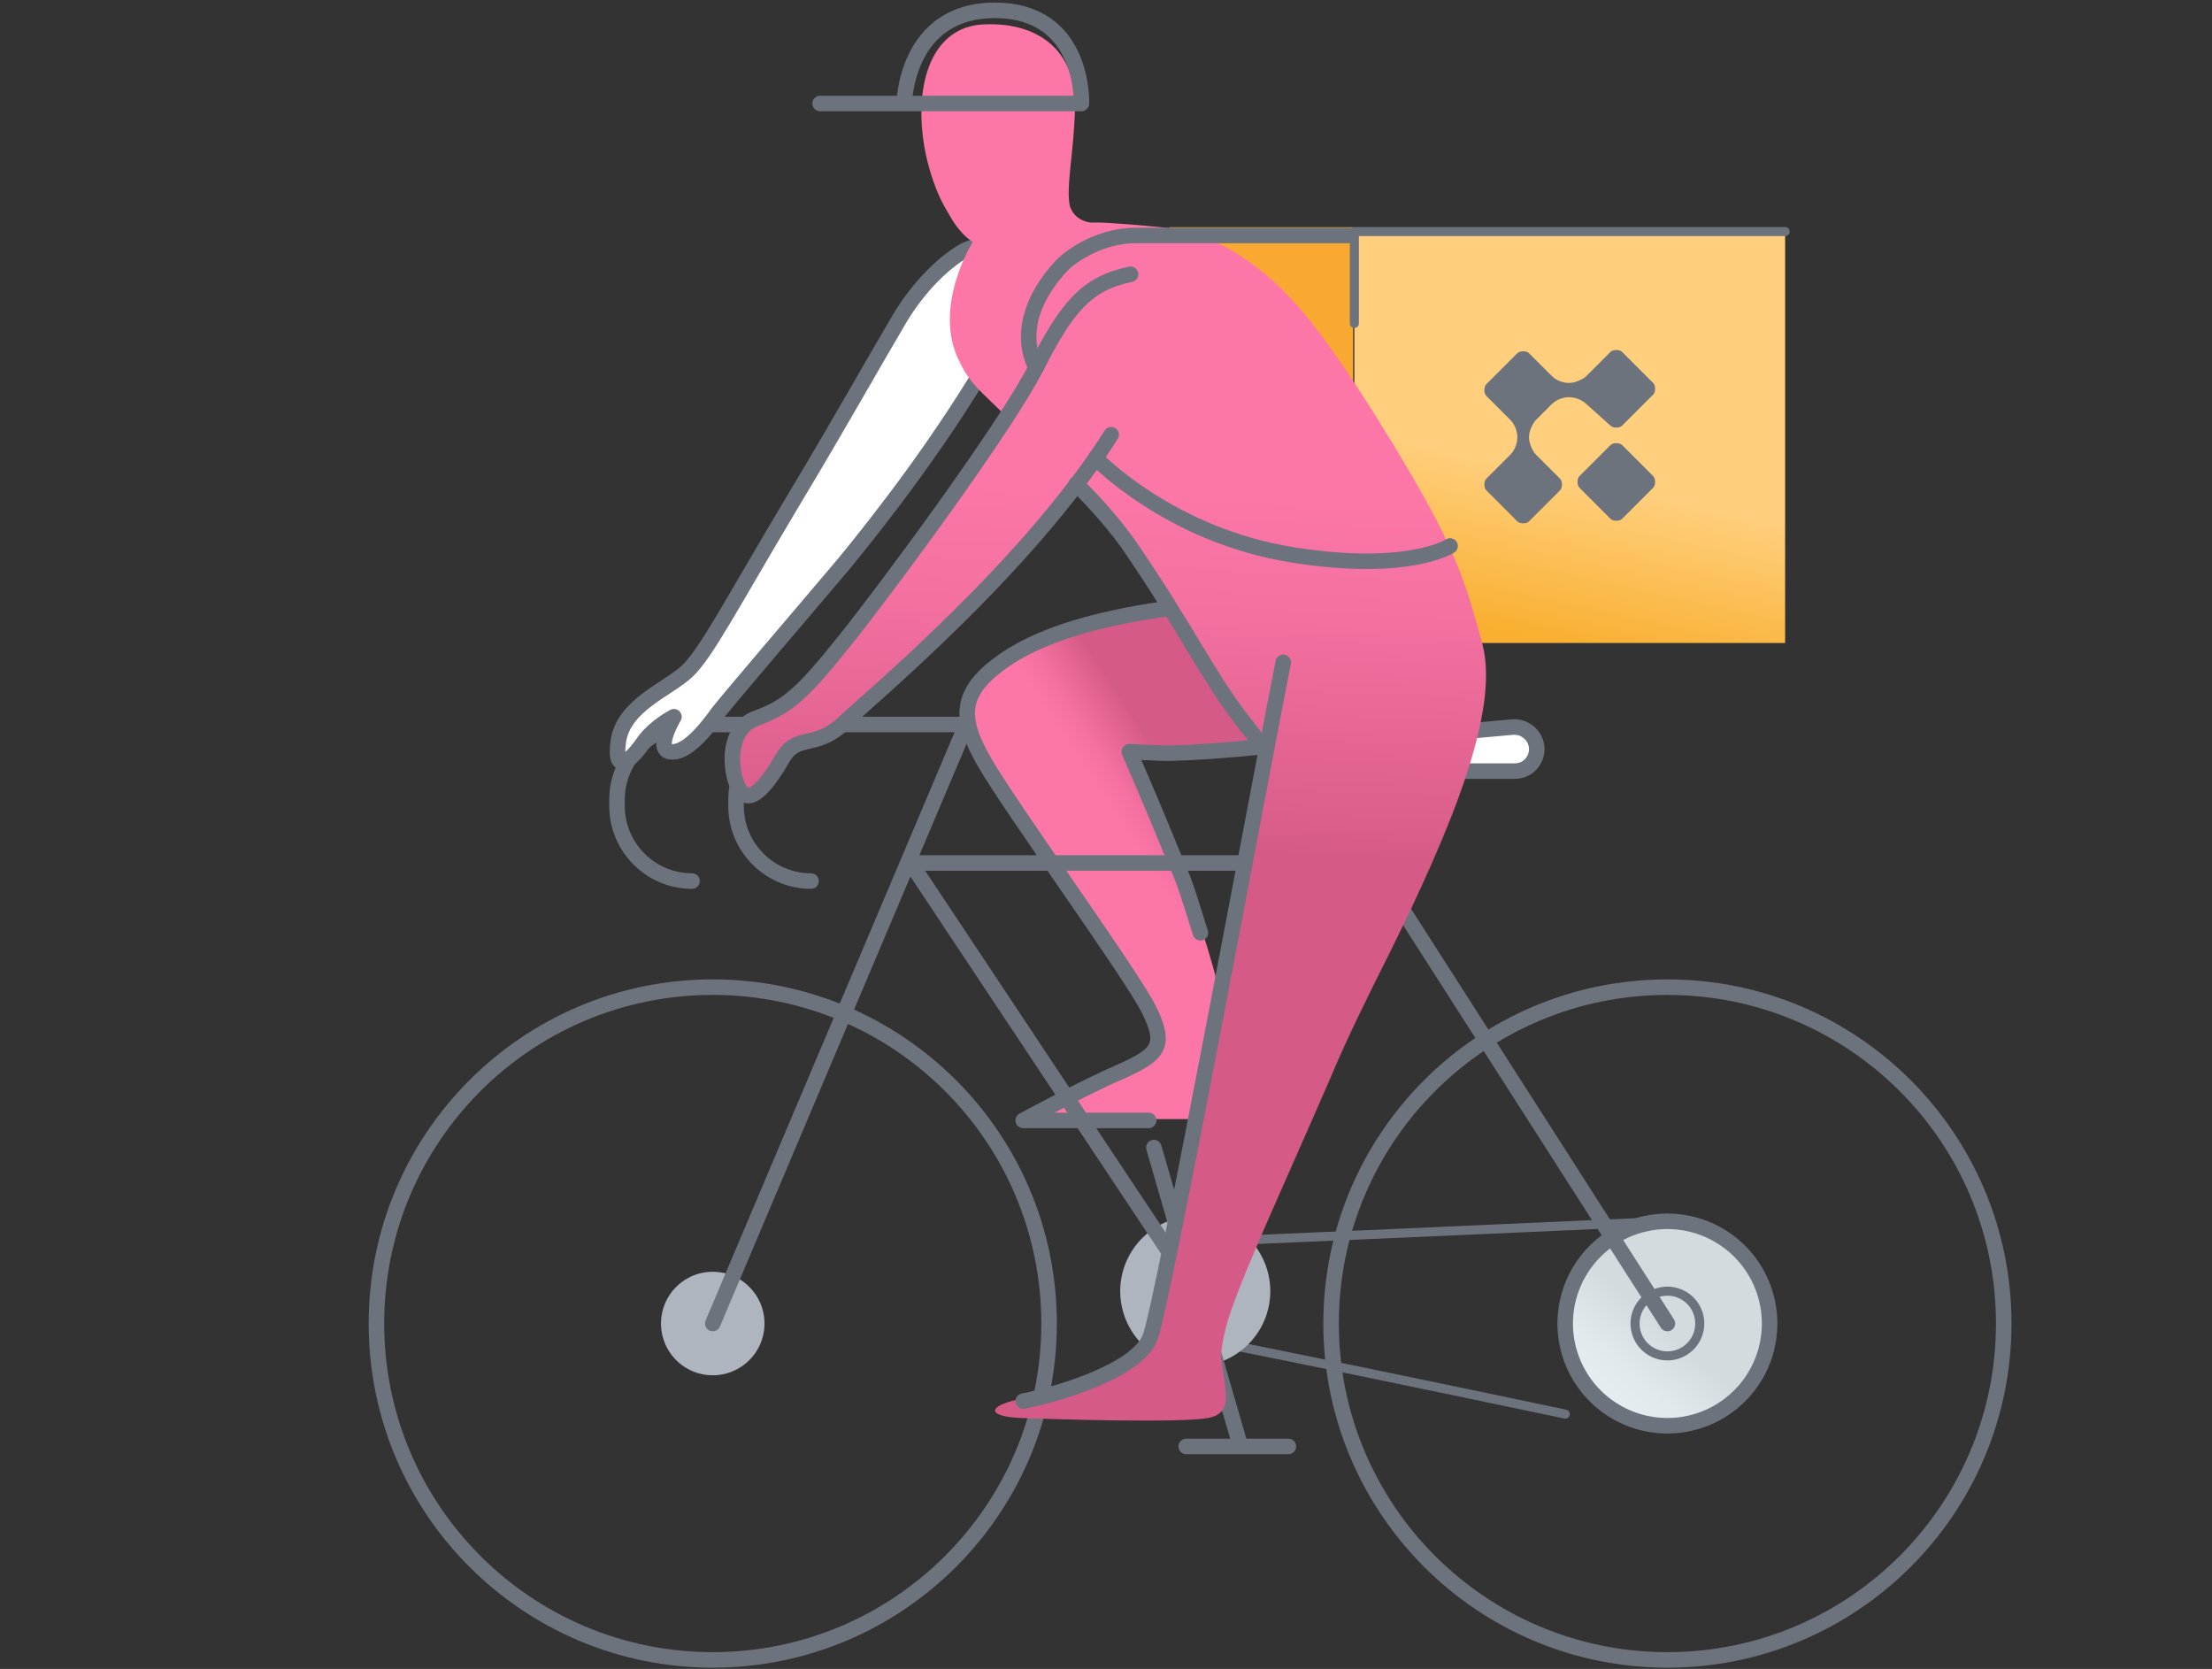 <svg width="171" height="129" fill="none" xmlns="http://www.w3.org/2000/svg"><rect width="100%" height="100%" fill="#333333" stroke="none"/><path d="M104.7 49.7H138V17.6h-33.3v32.1z" fill="url(#paint0_linear)"/><path d="M90.404 49.663h14.2v-32.1h-14.2v32.1z" fill="#F9A932"/><path d="M125.4 34.4c-.2-.2-.7-.2-.9 0l-2.4 2.4c-.2.2-.2.7 0 .9l2.4 2.4c.2.2.7.2.9 0l2.4-2.4c.2-.2.2-.7 0-.9l-2.4-2.4zM124.5 32.9c.2.2.7.2.9 0l2.4-2.4c.2-.2.2-.7 0-.9l-2.4-2.4c-.2-.2-.7-.2-.9 0l-1.9 1.9c-.1.1-.7.5-1.3.5-.8 0-1.3-.5-1.3-.5l-1.8-1.8c-.2-.2-.7-.2-.9 0l-2.4 2.4c-.2.2-.2.7 0 .9l1.9 1.9c.1.1.5.6.5 1.3 0 .7-.4 1.2-.5 1.3l-1.9 1.9c-.2.2-.2.7 0 .9l2.4 2.4c.2.2.7.2.9 0l2.4-2.4c.2-.2.2-.7 0-.9l-1.9-1.9c-.1-.1-.5-.7-.5-1.3 0-.6.4-1.2.5-1.3l1.3-1.3s.5-.5 1.3-.5c.7 0 1.2.4 1.3.5l1.9 1.7z" fill="#6D737D"/><path d="M138 17.9h-33.3V25" stroke="#6D737D" stroke-width=".7" stroke-miterlimit="10" stroke-linecap="round" stroke-linejoin="round"/><path d="M99.2 47.6c-1.6-1.3-7.2-.9-12.6 0-5.4.9-10 3.5-11.4 5.9-1.4 2.5.7 5.2 3.2 8.9s8.6 12.3 9.5 13.9c.9 1.6 3.3 4.3.4 5.6-2.9 1.3-9.2 4.6-9.2 4.6h14.7s2.1-.1 1.9-2.4c-.2-2.4-1.6-10.1-4.8-17.6-3.2-7.5-3.5-8.3-3.5-8.3s1.7-.1 5.7 0 6.8-2 7.9-4.7c1-2.8-.8-5.1-1.8-5.9z" fill="url(#paint1_linear)"/><path d="M97.7 57.7s-5.7.6-8.1.5l-2.3-.1s1.5 3.4 3.5 8.3c.9 2 1.2 3.2 2 5.7" stroke="#6D737D" stroke-width="1.2" stroke-miterlimit="10" stroke-linecap="round" stroke-linejoin="round"/><path d="M90.5 47c-4.3.6-8.9 1.6-12.2 3.6-4.3 2.7-4.2 4.8-2.2 8.3 2 3.5 11.3 16.3 12.7 19.1 1.4 2.8.8 3.5-2.1 4.8-2.8 1.2-7.6 3.8-7.6 3.8h9.7" stroke="#6D737D" stroke-width="1.2" stroke-miterlimit="10" stroke-linecap="round" stroke-linejoin="round"/><path d="M105.9 59.6h11.2c1 0 1.7-.8 1.7-1.7 0-1-.9-1.8-1.9-1.7l-11.1 1c-.6.1-1.1.6-1.1 1.2s.5 1.2 1.2 1.2z" fill="#fff"/><path d="M55.1 128.3c14.36 0 26-11.641 26-26 0-14.36-11.64-26-26-26s-26 11.64-26 26c0 14.359 11.64 26 26 26z" stroke="#6D737D" stroke-width="1.2" stroke-miterlimit="10" stroke-linecap="round" stroke-linejoin="round"/><path d="M55.1 106.3a4 4 0 100-8 4 4 0 000 8z" fill="#AFB5BF"/><path d="M128.9 128.3c14.359 0 26-11.641 26-26 0-14.36-11.641-26-26-26s-26 11.64-26 26c0 14.359 11.641 26 26 26z" stroke="#6D737D" stroke-width="1.2" stroke-miterlimit="10" stroke-linecap="round" stroke-linejoin="round"/><path d="M128.9 109.7a7.4 7.4 0 100-14.8 7.4 7.4 0 000 14.8z" fill="url(#paint2_linear)"/><path d="M128.9 110.2a7.9 7.9 0 100-15.8 7.9 7.9 0 000 15.8z" stroke="#6D737D" stroke-width="1.2" stroke-miterlimit="10" stroke-linecap="round" stroke-linejoin="round"/><path d="M128.9 104.8a2.5 2.5 0 100-5 2.5 2.5 0 000 5zM92.1 103.4c3.7.6 28.9 5.9 28.9 5.9M128.9 94.4S95.4 95.9 92.4 96" stroke="#6D737D" stroke-width=".7" stroke-miterlimit="10" stroke-linecap="round" stroke-linejoin="round"/><path d="M92.4 105.6a5.8 5.8 0 100-11.6 5.8 5.8 0 000 11.6z" fill="#AFB5BF"/><path d="M89.2 88.7l6.7 23.1M99.6 111.8h-7.9M106.1 66.7H70.4M55.1 102.3L74.7 56h-12c-3.2 0-5.8 2.6-5.8 5.8v.5c0 3.2 2.6 5.8 5.8 5.8M92.4 99.8l17-40.2M128.9 102.3l-22.8-35.6M92.4 99.8l-22-33.1" stroke="#6D737D" stroke-width="1.2" stroke-miterlimit="10" stroke-linecap="round" stroke-linejoin="round"/><path d="M65 56H53.5c-3.2 0-5.8 2.6-5.8 5.8v.5c0 3.2 2.6 5.8 5.8 5.8M105.9 59.6h11.2c1 0 1.7-.8 1.7-1.7 0-1-.9-1.8-1.9-1.7l-11.1 1c-.6.1-1.1.6-1.1 1.2s.5 1.2 1.2 1.2z" stroke="#6D737D" stroke-width="1.2" stroke-miterlimit="10" stroke-linecap="round" stroke-linejoin="round"/><path d="M77.7 20c-.7-1-2.1-1.2-3.2-.6-1.4.8-3.4 2.6-5 5.3-2.3 3.9-4.4 7.7-8.3 14.2-4.6 7.7-6.6 11.6-8.1 13-1.5 1.4-4.9 2.6-5.3 5.4-.4 2.9 1.2 1.2 2 0 .9-1.2 2.3-1.9 2.3-1.9s-1.5 2.5-.3 2.7c1.2.2 2.7-1.6 3.7-3 1.1-1.4 6-7.1 9.8-11.6 2.7-3.3 7.6-9.5 11.9-17 1.4-2.5 1.2-5 .6-6 0-.3 0-.4-.1-.5z" fill="#fff"/><path d="M77.7 20c-.7-1-2.1-1.2-3.2-.6-1.4.8-3.4 2.6-5 5.3-2.3 3.9-4.4 7.7-8.3 14.2-4.6 7.7-6.6 11.6-8.1 13-1.5 1.4-4.9 2.6-5.3 5.4-.4 2.9 1.2 1.2 2 0 .9-1.2 2.3-1.9 2.3-1.9s-1.5 2.5-.3 2.7c1.2.2 2.7-1.6 3.7-3 1.1-1.4 6-7.1 9.8-11.6 2.7-3.3 7.6-9.5 11.9-17 1.4-2.5 1.2-5 .6-6 0-.3 0-.4-.1-.5z" stroke="#6D737D" stroke-width="1.2" stroke-miterlimit="10" stroke-linecap="round" stroke-linejoin="round"/><path d="M58.5 55.5c2.5-.9 3.7-2.1 6.9-6.1 2.5-3.2 8.8-11.6 12.4-17.2-1.9-1.9-2.8-2.5-3.6-4.2-2.2-4.2 1-9.3 1-9.3s-.9-.5-1.7-1.9c-.6-1-1.2-2-1.8-4.3-1.2-4.9-.2-10.2 4.1-10.6 4.3-.3 7.5 1.9 7.3 6.6-.1 3.4-.7 5.9-.4 7.4.2.7.8 1.2 1.6 1.3h.6c.7 0 3.3.2 5.2.4 2.2.3 6.2 1.3 10.6 6.5 2.5 2.9 6.7 9.5 9.6 14.7 2.3 4.2 3.2 6.8 4.3 11 1.4 5.3-2.7 14.8-7.1 23.7-1.7 3.4-3.3 6.6-4.6 9.7-3.6 8.3-6.5 14.5-7.8 18.3-.5 1.5-.7 2.7-.7 3.4.3 2.7 1 4.3-1 4.7-2.1.4-12 .1-14.5 0s-2.8-.9.1-1.5c3-.6 8.7-2.4 9.8-4.9 1-2.5 3.1-16.2 4.6-23.7 1.5-7.5 4.3-21.9 4.3-21.9s-.7-.9-1.7-2.2c-2.6-3.4-3.9-6.5-8.3-12.9-1.3-1.9-2.8-3.6-4.4-5.2-6 8.2-16.2 16.8-18.2 18.7-2.1 2-3.5.7-4.6 2.6-1.1 2-2.4 3.6-3.2 2.6-.7-.9-1.3-4.7 1.2-5.7z" fill="url(#paint3_linear)"/><path d="M87.4 21.2c-3.4.7-4.9 2.5-7.3 7.2-2.4 4.7-11.5 17-14.7 21-3.2 4-4.4 5.2-6.9 6.1-2.6.9-2 4.8-1.2 5.7.8 1 2.1-.7 3.2-2.6 1.1-1.9 2.5-.7 4.6-2.6 2.1-2 14.3-12.1 20.8-22.4M63.4 8h20.2S83.9.8 76.9.8c-6.9 0-7 7.2-7 7.2" stroke="#6D737D" stroke-width="1.2" stroke-miterlimit="10" stroke-linecap="round" stroke-linejoin="round"/><path d="M104.3 18.2H87.8c-2.7 0-4.9 1.5-5.7 2.3-4.2 4.5-2 7.9-2 7.9M112.1 42.2s-3.2 2.1-12.1.7c-9.6-1.5-15.3-7.5-15.3-7.5M83.2 37.4c1.6 1.6 3.2 3.4 4.4 5.2 4.4 6.5 5.7 9.5 8.3 12.9 1 1.3 1.7 2.2 1.7 2.2" stroke="#6D737D" stroke-width="1.2" stroke-miterlimit="10" stroke-linecap="round" stroke-linejoin="round"/><path d="M99.2 51.2c-1.5 7.5-9.3 49.7-10.3 52.2s-6.8 4.3-9.8 4.9" stroke="#6D737D" stroke-width="1.2" stroke-miterlimit="10" stroke-linecap="round" stroke-linejoin="round"/><defs><linearGradient id="paint0_linear" x1="122.675" y1="27.464" x2="117.937" y2="48.978" gradientUnits="userSpaceOnUse"><stop offset=".427" stop-color="#FFCF7D"/><stop offset="1" stop-color="#F9B032"/></linearGradient><linearGradient id="paint1_linear" x1="88.654" y1="66.988" x2="93.233" y2="63.994" gradientUnits="userSpaceOnUse"><stop offset=".004" stop-color="#FC77A8"/><stop offset=".346" stop-color="#F370A1"/><stop offset=".899" stop-color="#DB5E8C"/><stop offset="1" stop-color="#D65A88"/></linearGradient><linearGradient id="paint2_linear" x1="122.248" y1="109.847" x2="130.745" y2="100.232" gradientUnits="userSpaceOnUse"><stop offset=".156" stop-color="#E7EEF2"/><stop offset=".415" stop-color="#E2E9ED"/><stop offset=".723" stop-color="#D4DCDF"/><stop offset=".732" stop-color="#D3DBDE"/></linearGradient><linearGradient id="paint3_linear" x1="86.704" y1="37.572" x2="85.349" y2="65.344" gradientUnits="userSpaceOnUse"><stop offset=".004" stop-color="#FC77A8"/><stop offset=".346" stop-color="#F370A1"/><stop offset=".899" stop-color="#DB5E8C"/><stop offset="1" stop-color="#D65A88"/></linearGradient></defs></svg>